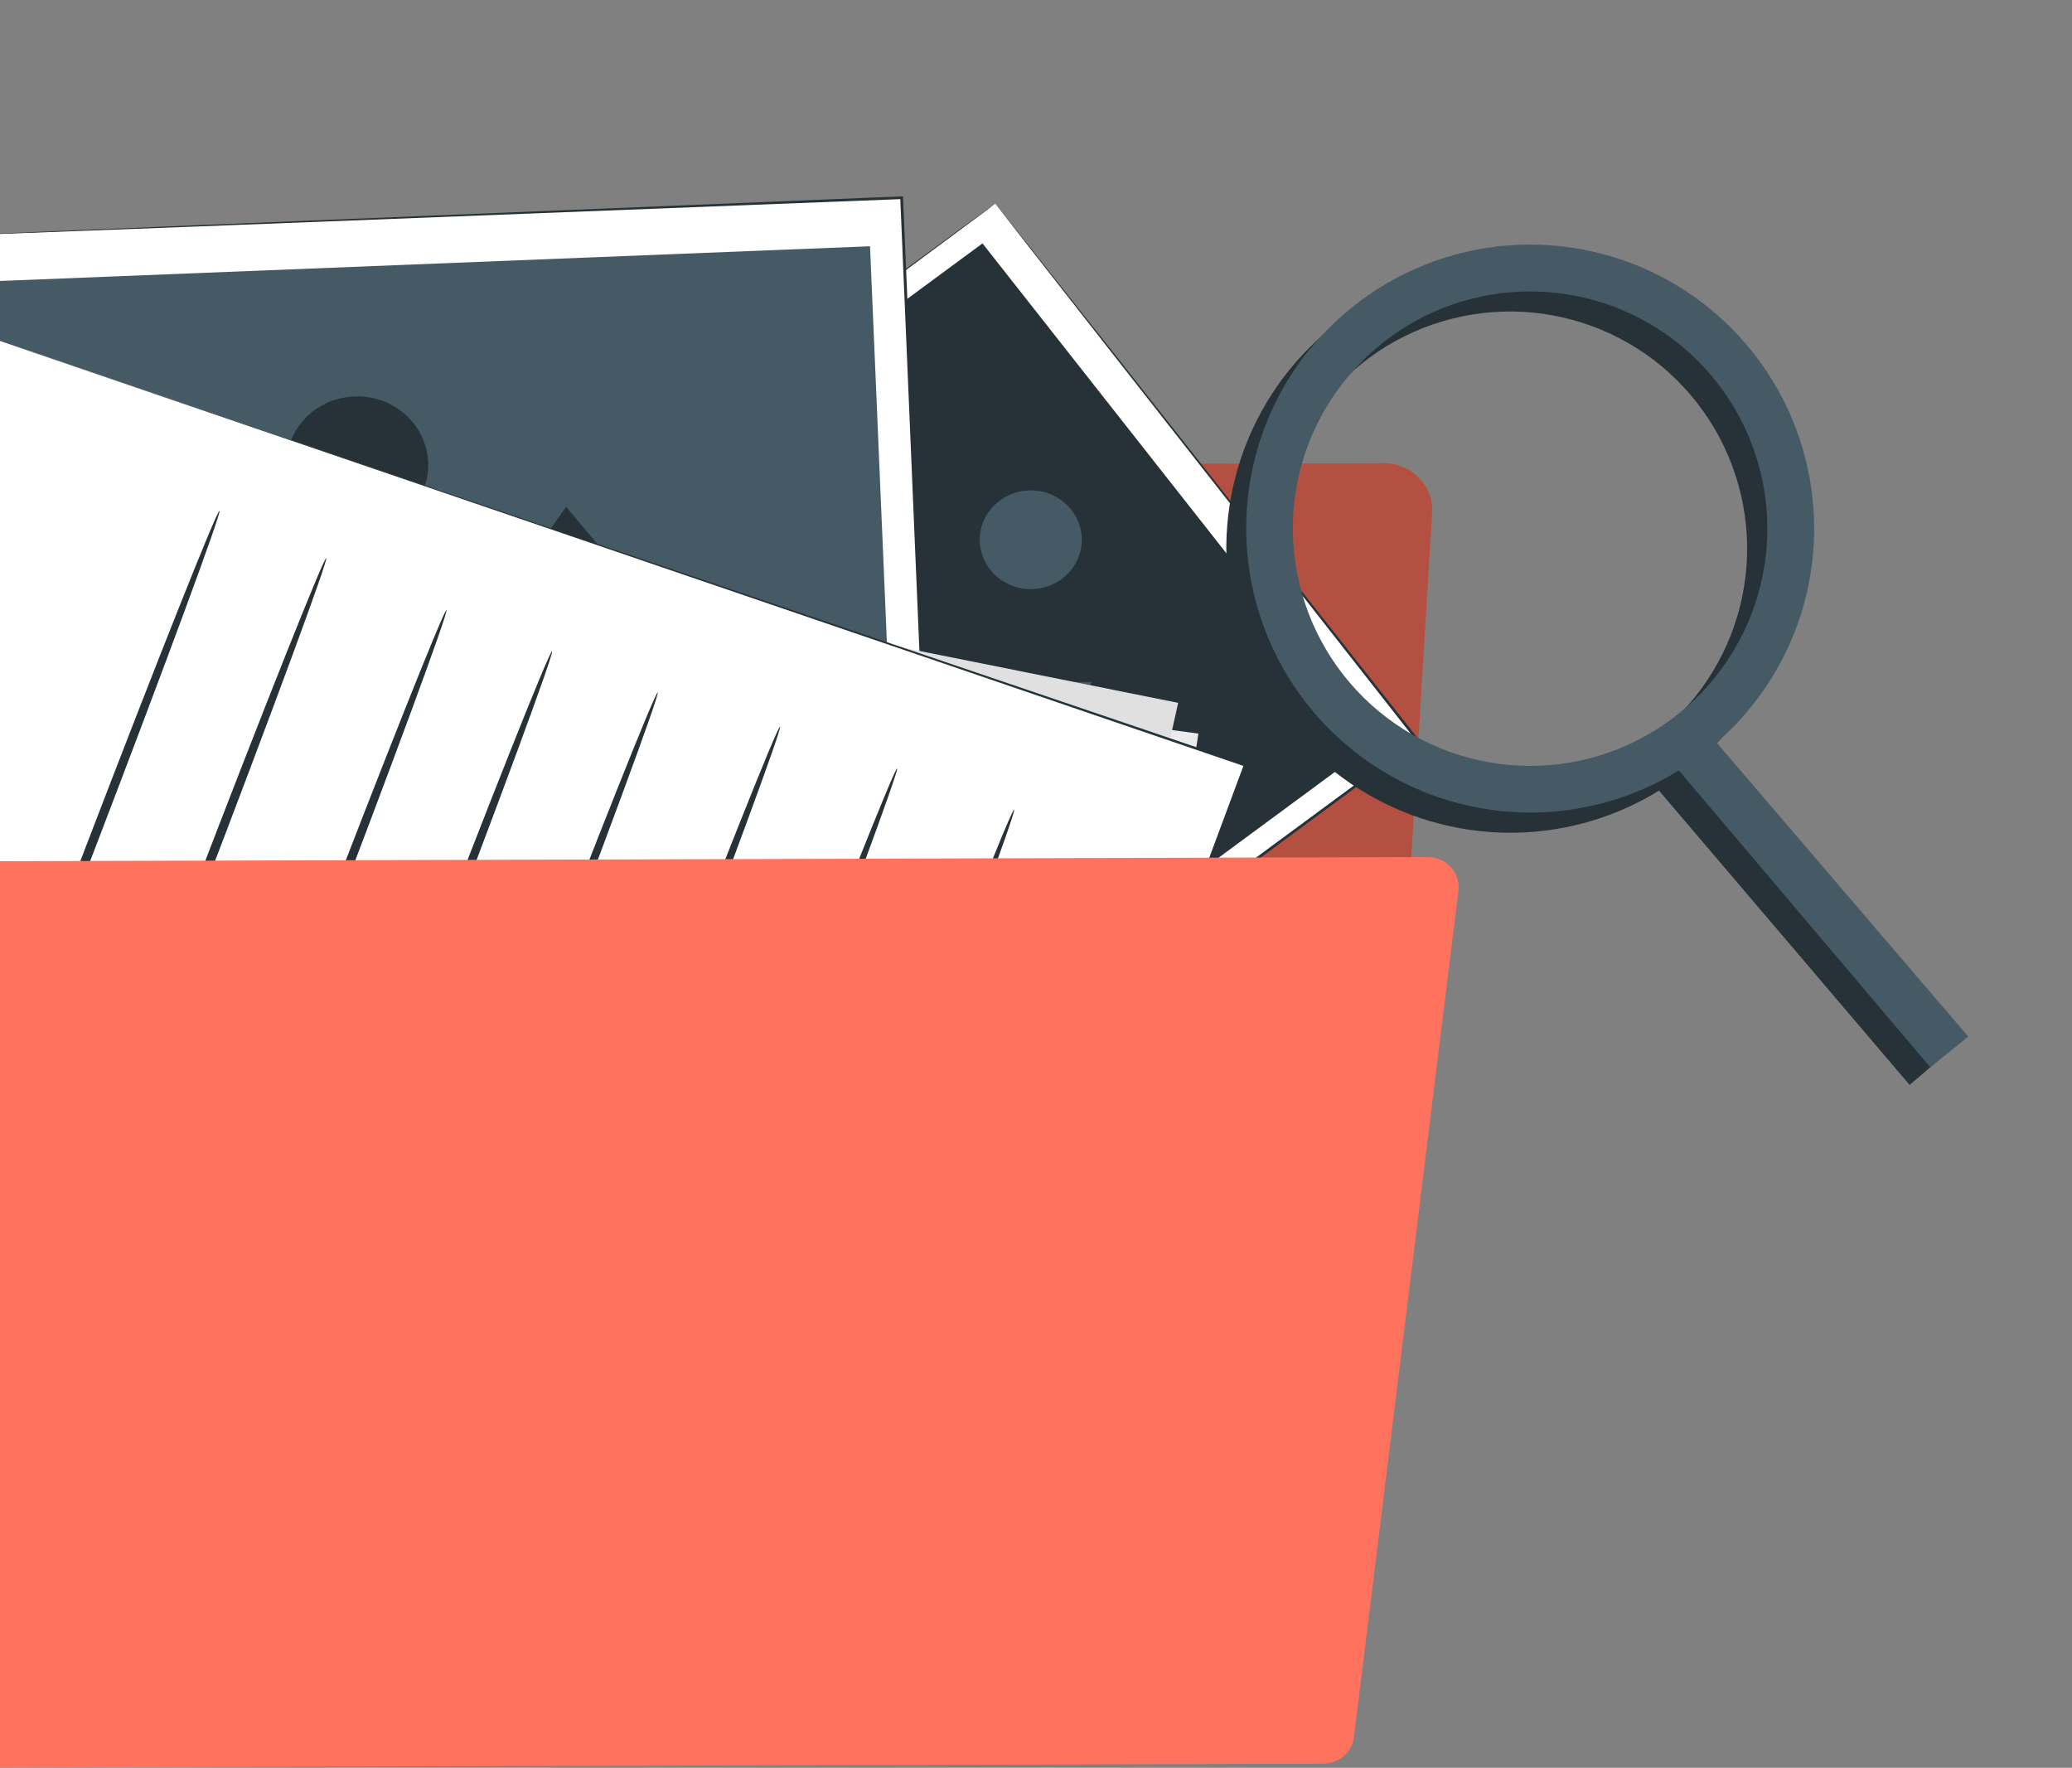 <svg width="211" height="180" viewBox="0 0 211 180" fill="none" xmlns="http://www.w3.org/2000/svg">
<rect x="0" y="0" width="211" height="180" fill="#808080" stroke="none"/>
<g clip-path="url(#clip0_434_17208)">
<path d="M145.843 52.193L141.583 122.515C141.51 123.721 140.965 124.856 140.057 125.686C139.15 126.517 137.949 126.981 136.7 126.983L5.92 127.368C5.276 127.371 4.638 127.25 4.042 127.014C3.446 126.777 2.904 126.429 2.448 125.99C1.991 125.55 1.628 125.028 1.38 124.453C1.132 123.877 1.003 123.261 1.002 122.637L0.827 67.882C0.825 67.256 0.951 66.636 1.198 66.058C1.445 65.479 1.808 64.953 2.266 64.511C2.724 64.068 3.267 63.718 3.865 63.48C4.463 63.241 5.104 63.12 5.751 63.122L86.181 63.385C86.824 63.387 87.462 63.267 88.058 63.03C88.653 62.794 89.195 62.446 89.651 62.006L103.586 48.642C104.502 47.764 105.737 47.27 107.026 47.263L140.931 47.164C141.601 47.163 142.263 47.294 142.879 47.55C143.494 47.806 144.049 48.181 144.509 48.652C144.969 49.123 145.325 49.68 145.554 50.289C145.784 50.898 145.882 51.546 145.843 52.193Z" fill="#FF725E"/>
<path opacity="0.3" d="M145.843 52.193L141.583 122.515C141.51 123.721 140.965 124.856 140.057 125.686C139.15 126.517 137.949 126.981 136.7 126.983L5.92 127.368C5.276 127.371 4.638 127.25 4.042 127.014C3.446 126.777 2.904 126.429 2.448 125.99C1.991 125.55 1.628 125.028 1.38 124.453C1.132 123.877 1.003 123.261 1.002 122.637L0.827 67.882C0.825 67.256 0.951 66.636 1.198 66.058C1.445 65.479 1.808 64.953 2.266 64.511C2.724 64.068 3.267 63.718 3.865 63.48C4.463 63.241 5.104 63.12 5.751 63.122L86.181 63.385C86.824 63.387 87.462 63.267 88.058 63.03C88.653 62.794 89.195 62.446 89.651 62.006L103.586 48.642C104.502 47.764 105.737 47.27 107.026 47.263L140.931 47.164C141.601 47.163 142.263 47.294 142.879 47.55C143.494 47.806 144.049 48.181 144.509 48.652C144.969 49.123 145.325 49.68 145.554 50.289C145.784 50.898 145.882 51.546 145.843 52.193Z" fill="black"/>
<path d="M101.349 20.738L144.354 75.376L99.222 108.652L56.217 54.014L101.349 20.738Z" fill="white"/>
<path d="M101.354 20.731L101.553 21L102.157 21.765C102.688 22.449 103.466 23.442 104.474 24.744L113.243 35.948L144.245 75.451L144.275 75.264L99.133 108.523L99.356 108.553L56.332 53.932L56.302 54.108L89.006 29.914L98.131 23.144L100.545 21.356L101.354 20.731L100.533 21.316L98.119 23.068L88.994 29.768L56.139 53.903L56.036 53.979L56.115 54.084L99.097 108.74L99.193 108.862L99.32 108.769L144.438 75.474L144.547 75.393L144.462 75.282L113.291 35.79L104.48 24.651L102.151 21.73L101.547 20.983L101.354 20.731Z" fill="#263238"/>
<path d="M100.051 24.783L140.035 75.583L100.583 104.672L60.599 53.872L100.051 24.783Z" fill="#263238"/>
<path d="M100.581 105.266L111.143 69.442L87.147 69.764L89.483 56.259L60.599 54.466L100.581 105.266Z" fill="#455A64"/>
<path d="M104.265 59.944C101.421 59.569 99.431 57.033 99.819 54.281C100.207 51.529 102.826 49.603 105.67 49.978C108.513 50.354 110.504 52.889 110.116 55.641C109.728 58.393 107.108 60.32 104.265 59.944Z" fill="#455A64"/>
<path d="M91.795 20.135L95.047 96.501L-3.645 100.438L-6.897 24.071L91.795 20.135Z" fill="white"/>
<path d="M-6.877 24.056H-6.406L-5.03 24.009L0.323 23.81L20.517 23.045L91.821 20.271L91.676 20.142C92.636 42.87 93.74 68.927 94.905 96.503L95.056 96.345L-3.66 100.294L-3.527 100.417C-4.535 77.403 -5.368 58.325 -5.941 45.002C-6.243 38.331 -6.478 33.098 -6.635 29.535C-6.72 27.753 -6.78 26.386 -6.822 25.446C-6.865 24.505 -6.895 24.044 -6.895 24.044C-6.895 24.044 -6.895 24.505 -6.853 25.422C-6.81 26.34 -6.762 27.701 -6.696 29.47C-6.551 33.033 -6.34 38.232 -6.092 44.914C-5.543 58.261 -4.752 77.368 -3.799 100.405V100.528H-3.66L95.068 96.643H95.225V96.491C94.048 68.915 92.931 42.858 91.96 20.13V19.996H91.821L20.432 22.917L0.275 23.758L-5.048 23.986L-6.412 24.044L-6.877 24.056Z" fill="#263238"/>
<path d="M88.599 25.075L91.441 91.829L-0.316 95.489L-3.159 28.735L88.599 25.075Z" fill="#455A64"/>
<path d="M91.457 91.818L57.649 51.602L38.898 78.354L24.842 65.013L-0.3 95.474L91.457 91.818Z" fill="#263238"/>
<path d="M29.322 48.892C28.448 45.121 30.898 41.378 34.795 40.532C38.691 39.687 42.558 42.058 43.432 45.829C44.305 49.6 41.855 53.343 37.959 54.188C34.063 55.034 30.196 52.663 29.322 48.892Z" fill="#263238"/>
<path d="M-11.654 56.879L122.035 74.694L107.877 169.461L-24.714 151.382L-11.654 56.879Z" fill="#EBEBEB"/>
<path d="M-12.169 45.06L119.975 71.567L99.238 165.194L-31.789 138.494L-12.169 45.06Z" fill="#E0E0E0"/>
<path d="M-0.493 34.551L126.805 77.904L93.34 168.015L-32.835 124.615L-0.493 34.551Z" fill="white"/>
<path d="M-0.497 34.551C-0.847 35.52 -13.297 70.036 -32.96 124.574L-33.002 124.691L-32.881 124.732L93.252 168.155L93.403 168.207L93.451 168.061L93.698 167.407C105.605 135.322 116.897 104.907 126.891 77.95L126.939 77.816L126.807 77.775L-0.533 34.551L126.752 78.032L126.668 77.857L93.433 167.302L93.185 167.962L93.391 167.869L-32.797 124.498L-32.718 124.656C-13.201 70.065 -0.847 35.52 -0.497 34.551Z" fill="#263238"/>
<path d="M-4.086 120.984C-3.838 121.072 2.275 105.704 9.572 86.662C16.868 67.62 22.595 52.111 22.348 52.024C22.1 51.936 15.993 67.298 8.69 86.346C1.388 105.394 -4.327 120.885 -4.086 120.984Z" fill="#263238"/>
<path d="M6.788 125.791C7.029 125.878 13.149 110.51 20.445 91.474C27.741 72.438 33.463 56.918 33.221 56.831C32.98 56.743 26.86 72.111 19.558 91.153C12.255 110.195 6.54 125.703 6.788 125.791Z" fill="#263238"/>
<path d="M40.543 139.475C40.785 139.563 46.904 124.195 54.201 105.153C61.497 86.111 67.218 70.603 66.977 70.515C66.736 70.427 60.616 85.79 53.32 104.837C46.023 123.885 40.302 139.388 40.543 139.475Z" fill="#263238"/>
<path d="M29.783 135.28C30.031 135.368 36.144 120 43.441 100.958C50.737 81.915 56.464 66.407 56.217 66.32C55.969 66.232 49.862 81.594 42.559 100.642C35.257 119.69 29.536 135.192 29.783 135.28Z" fill="#263238"/>
<path d="M19.032 131.085C19.273 131.172 25.387 115.804 32.689 96.768C39.992 77.732 45.707 62.212 45.465 62.124C45.224 62.037 39.104 77.405 31.802 96.447C24.499 115.489 18.784 130.997 19.032 131.085Z" fill="#263238"/>
<path d="M53.004 142.946C53.246 143.034 59.365 127.666 66.662 108.624C73.958 89.582 79.679 74.073 79.438 73.986C79.197 73.898 73.077 89.26 65.775 108.308C58.472 127.356 52.757 142.858 53.004 142.946Z" fill="#263238"/>
<path d="M64.924 147.169C65.166 147.256 71.279 131.888 78.582 112.852C85.884 93.816 91.599 78.302 91.358 78.243C91.117 78.185 84.997 93.524 77.695 112.566C70.392 131.608 64.677 147.087 64.924 147.169Z" fill="#263238"/>
<path d="M76.838 151.403C77.085 151.491 83.199 136.123 90.501 117.086C97.804 98.05 103.519 82.53 103.272 82.443C103.024 82.355 96.917 97.723 89.614 116.765C82.312 135.807 76.609 151.315 76.838 151.403Z" fill="#263238"/>
<path d="M148.517 90.685L137.877 176.894C137.786 177.634 137.418 178.316 136.844 178.812C136.269 179.308 135.527 179.583 134.757 179.586L-4.496 179.995C-5.291 179.999 -6.057 179.713 -6.643 179.193C-7.228 178.673 -7.589 177.958 -7.653 177.192L-14.937 91.035C-14.972 90.615 -14.917 90.192 -14.775 89.794C-14.633 89.395 -14.408 89.029 -14.114 88.719C-13.819 88.409 -13.461 88.16 -13.063 87.99C-12.665 87.82 -12.234 87.731 -11.799 87.729L145.373 87.268C145.819 87.266 146.262 87.357 146.67 87.533C147.078 87.709 147.443 87.968 147.74 88.291C148.037 88.614 148.26 88.994 148.394 89.407C148.528 89.82 148.57 90.255 148.517 90.685Z" fill="#FF725E"/>
<path d="M131.267 37.703C134.86 33.253 139.692 29.967 145.153 28.262C150.613 26.557 156.456 26.509 161.944 28.124C167.432 29.739 172.317 32.945 175.983 37.336C179.65 41.727 181.932 47.107 182.541 52.794C183.033 57.418 182.403 62.093 180.702 66.421C179.002 70.749 176.283 74.603 172.775 77.656L198.094 107.372L194.462 110.469L168.942 80.503C165.278 82.766 161.152 84.176 156.87 84.63C155.83 84.742 154.785 84.797 153.739 84.797C148.285 84.779 142.947 83.221 138.34 80.302C133.733 77.384 130.044 73.224 127.697 68.301C125.351 63.378 124.442 57.892 125.076 52.476C125.71 47.059 127.861 41.932 131.281 37.684L131.267 37.703ZM129.765 58.433C130.359 63.988 132.861 69.164 136.844 73.081C140.827 76.997 146.045 79.411 151.609 79.912C157.172 80.413 162.737 78.969 167.356 75.827C171.974 72.684 175.36 68.038 176.937 62.679C178.514 57.32 178.184 51.58 176.003 46.437C173.822 41.294 169.925 37.067 164.977 34.475C160.029 31.883 154.335 31.087 148.865 32.222C143.396 33.358 138.489 36.355 134.982 40.702C132.983 43.166 131.493 46.002 130.597 49.045C129.702 52.089 129.419 55.28 129.765 58.433Z" fill="#263238"/>
<path d="M133.305 35.668C136.897 31.215 141.73 27.927 147.191 26.221C152.652 24.514 158.496 24.466 163.985 26.081C169.473 27.697 174.36 30.903 178.026 35.296C181.692 39.689 183.972 45.07 184.58 50.759C185.073 55.383 184.442 60.058 182.742 64.386C181.042 68.714 178.322 72.568 174.814 75.621L200.441 105.557L196.559 108.664L170.966 78.448C167.301 80.708 163.176 82.119 158.893 82.575C157.853 82.684 156.808 82.74 155.762 82.742C150.309 82.724 144.971 81.166 140.364 78.247C135.757 75.329 132.068 71.169 129.721 66.246C127.375 61.323 126.466 55.837 127.1 50.421C127.734 45.004 129.885 39.877 133.305 35.629V35.668ZM131.803 56.398C132.397 61.955 134.899 67.134 138.884 71.053C142.868 74.972 148.088 77.388 153.655 77.889C159.221 78.391 164.789 76.947 169.409 73.803C174.03 70.659 177.418 66.011 178.995 60.649C180.573 55.288 180.242 49.545 178.06 44.4C175.878 39.255 171.979 35.026 167.029 32.433C162.078 29.84 156.381 29.044 150.909 30.181C145.437 31.317 140.529 34.316 137.02 38.666C135.022 41.131 133.532 43.966 132.637 47.01C131.742 50.053 131.458 53.244 131.803 56.398Z" fill="#455A64"/>
</g>
<defs>
<clipPath id="clip0_434_17208">
<rect width="211" height="180" fill="white"/>
</clipPath>
</defs>
</svg>
